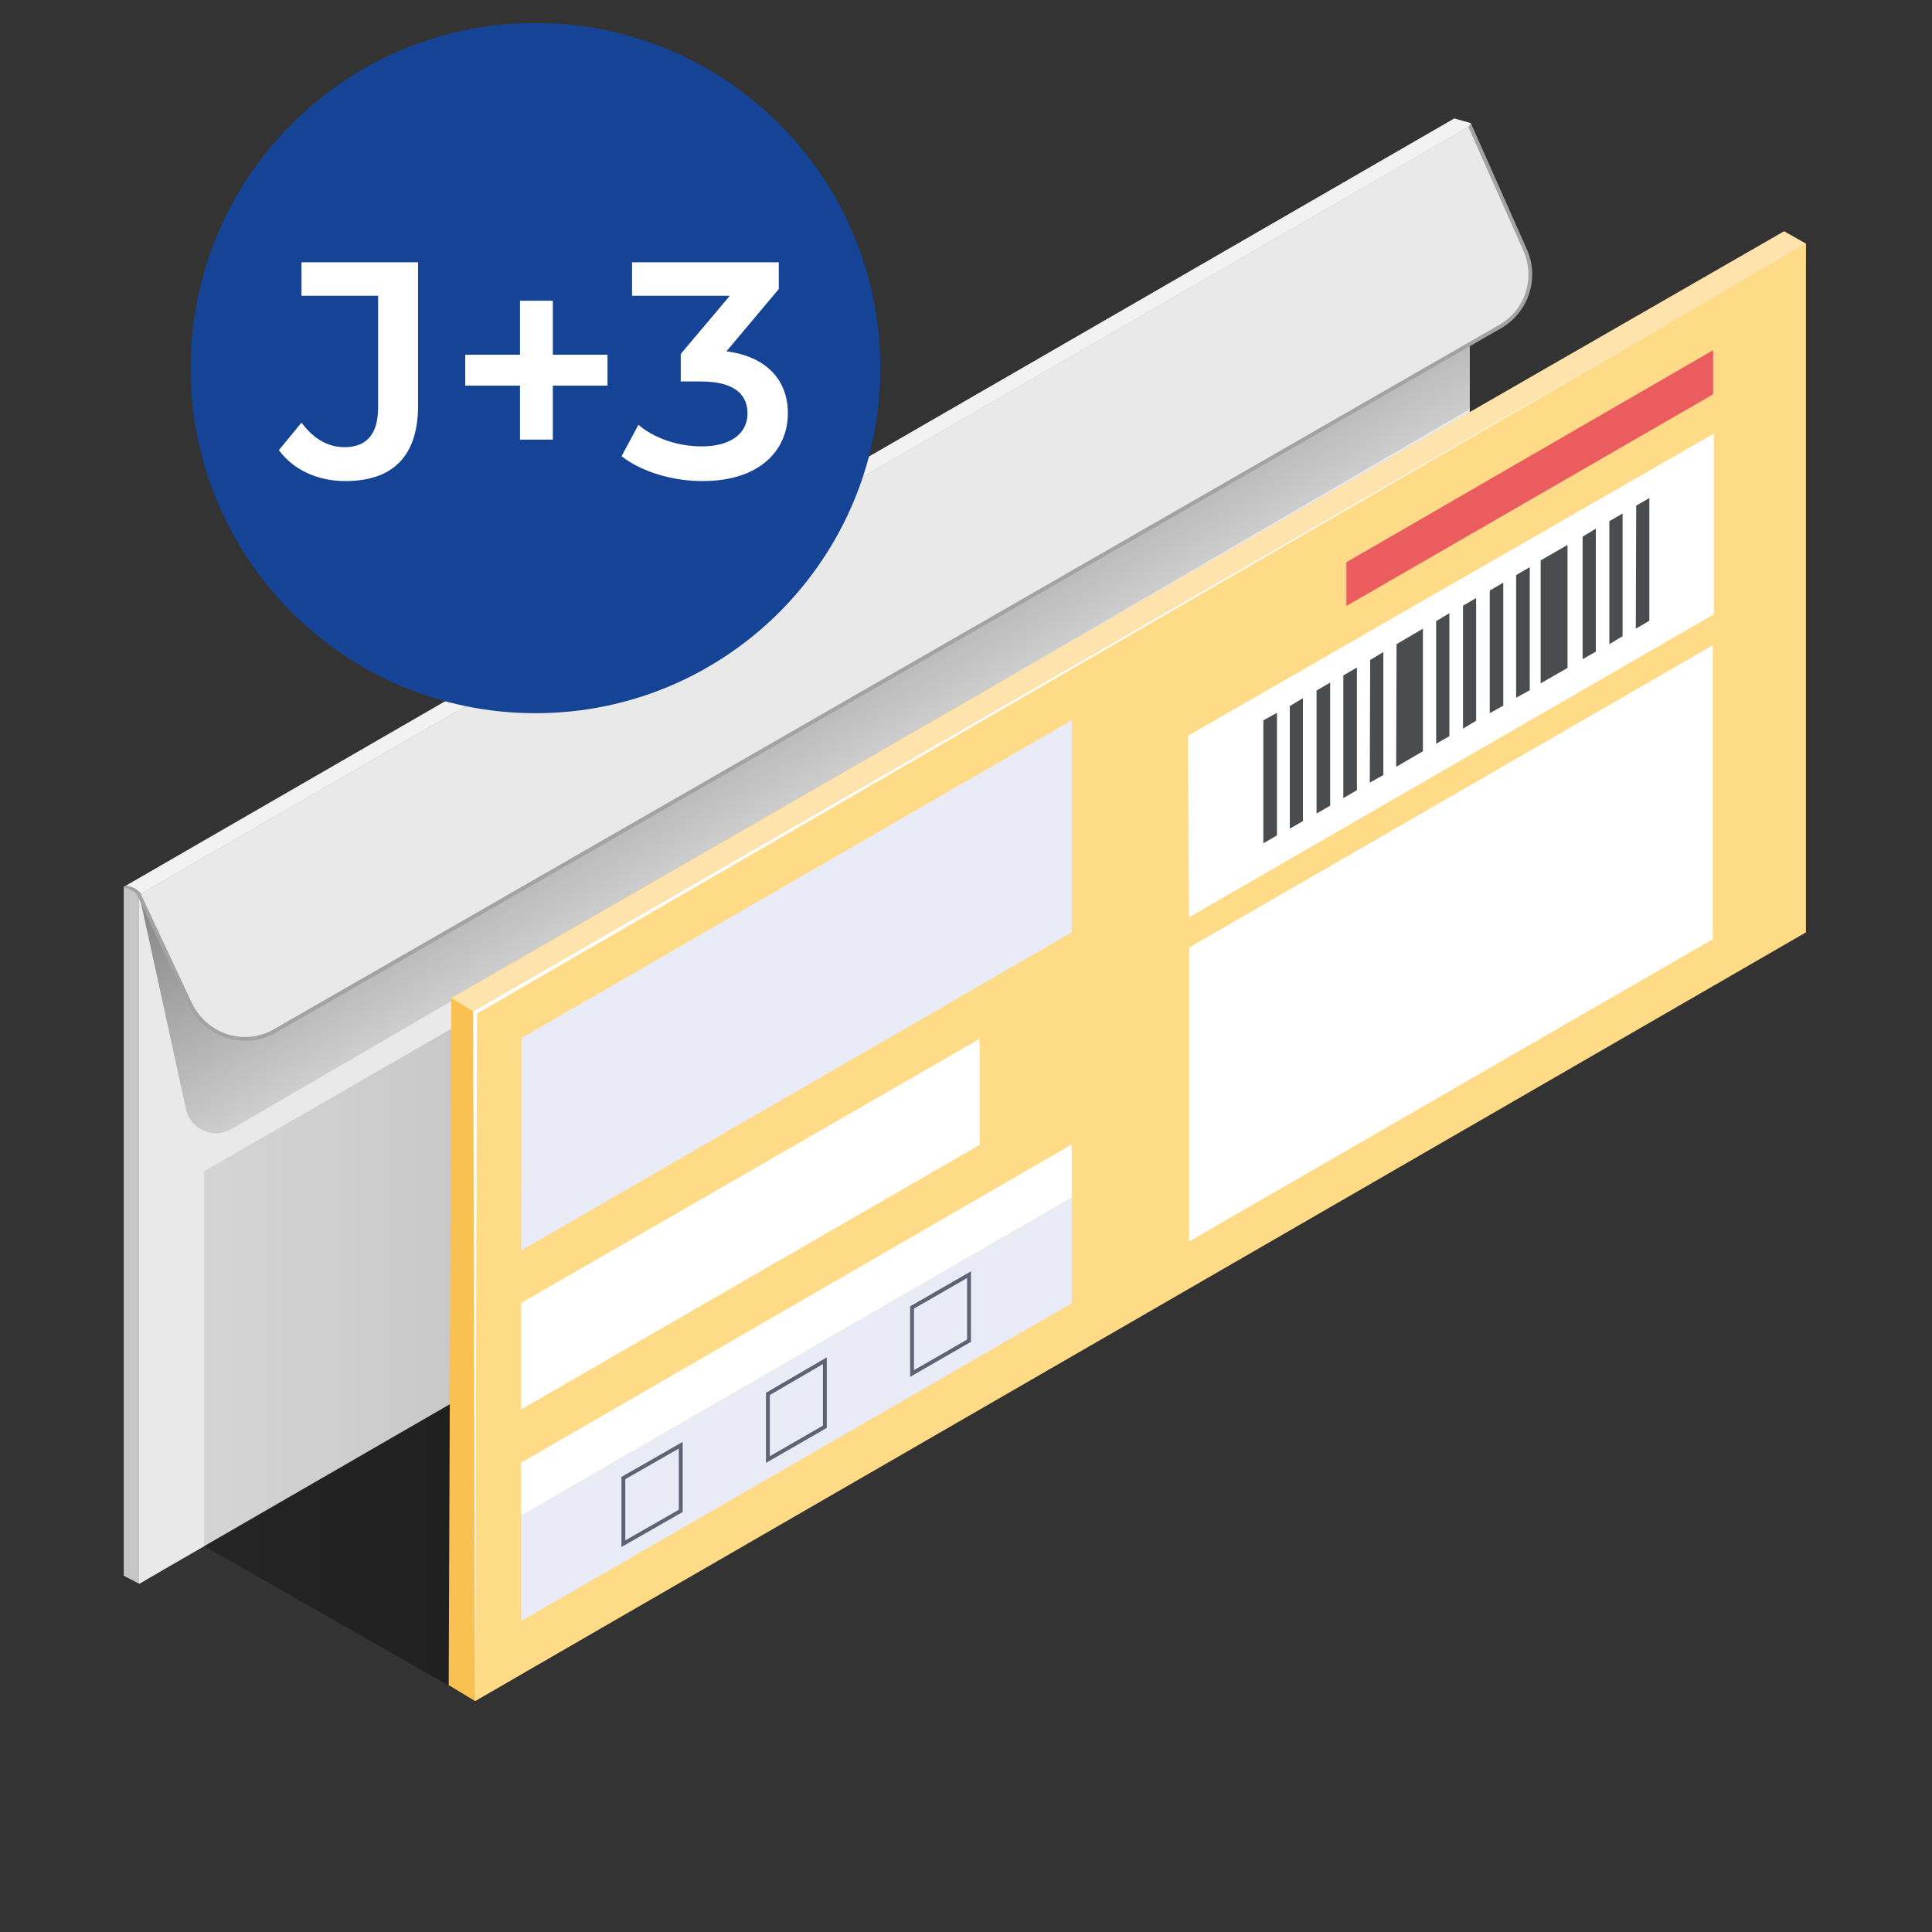 <?xml version="1.0" encoding="UTF-8"?>
<svg xmlns="http://www.w3.org/2000/svg" xmlns:xlink="http://www.w3.org/1999/xlink" width="20px" height="20px" viewBox="0 0 20 20" version="1.1">
<rect x="0" y="0" width="20" height="20" fill="#333333" stroke="none"/>
<defs>
<filter id="alpha" filterUnits="objectBoundingBox" x="0%" y="0%" width="100%" height="100%">
  <feColorMatrix type="matrix" in="SourceGraphic" values="0 0 0 0 1 0 0 0 0 1 0 0 0 0 1 0 0 0 1 0"/>
</filter>
<mask id="mask0">
  <g filter="url(#alpha)">
<rect x="0" y="0" width="20" height="20" style="fill:rgb(0%,0%,0%);fill-opacity:0.439;stroke:none;"/>
  </g>
</mask>
<linearGradient id="linear0" gradientUnits="userSpaceOnUse" x1="232.82" y1="192.351" x2="200.55" y2="136.461" gradientTransform="matrix(0.04,0,0,0.04,0,0)">
<stop offset="0" style="stop-color:rgb(67.059%,67.059%,67.059%);stop-opacity:1;"/>
<stop offset="1" style="stop-color:rgb(0%,0%,0%);stop-opacity:1;"/>
</linearGradient>
<clipPath id="clip1">
  <rect x="0" y="0" width="20" height="20"/>
</clipPath>
<g id="surface5" clip-path="url(#clip1)">
<path style=" stroke:none;fill-rule:nonzero;fill:url(#linear0);" d="M 1.441 9.262 L 1.926 11.484 C 1.973 11.691 2.207 11.797 2.395 11.688 L 15.215 4.234 L 15.215 1.305 Z M 1.441 9.262 "/>
</g>
<mask id="mask1">
  <g filter="url(#alpha)">
<rect x="0" y="0" width="20" height="20" style="fill:rgb(0%,0%,0%);fill-opacity:0.439;stroke:none;"/>
  </g>
</mask>
<linearGradient id="linear1" gradientUnits="userSpaceOnUse" x1="52.83" y1="281.049" x2="297.61" y2="281.049" gradientTransform="matrix(0.04,0,0,0.04,0,0)">
<stop offset="0" style="stop-color:rgb(0%,0%,0%);stop-opacity:0.2;"/>
<stop offset="0.67" style="stop-color:rgb(0%,0%,0%);stop-opacity:0.502;"/>
</linearGradient>
<clipPath id="clip2">
  <rect x="0" y="0" width="20" height="20"/>
</clipPath>
<g id="surface8" clip-path="url(#clip2)">
<path style=" stroke:none;fill-rule:nonzero;fill:url(#linear1);" d="M 2.113 16.008 L 2.113 12.125 L 11.906 6.477 L 11.906 10.363 Z M 2.113 16.008 "/>
</g>
<linearGradient id="linear2" gradientUnits="userSpaceOnUse" x1="-7.47" y1="360.9" x2="319.77" y2="360.9" gradientTransform="matrix(0.04,0,0,0.04,0,0)">
<stop offset="0" style="stop-color:rgb(0%,0%,0%);stop-opacity:0.2;"/>
<stop offset="0.67" style="stop-color:rgb(0%,0%,0%);stop-opacity:0.502;"/>
</linearGradient>
</defs>
<g id="surface1">
<path style=" stroke:none;fill-rule:nonzero;fill:rgb(78.039%,77.647%,77.647%);fill-opacity:1;" d="M 1.281 9.18 L 15.055 1.227 L 15.223 1.273 L 15.055 8.355 L 1.441 16.395 L 1.281 16.312 Z M 1.281 9.18 "/>
<path style=" stroke:none;fill-rule:nonzero;fill:rgb(91.373%,91.373%,91.373%);fill-opacity:1;" d="M 1.441 9.262 L 15.215 1.305 L 15.215 8.438 L 1.441 16.395 Z M 1.441 9.262 "/>
<use xlink:href="#surface5" mask="url(#mask0)"/>
<path style=" stroke:none;fill-rule:nonzero;fill:rgb(91.373%,91.373%,91.373%);fill-opacity:1;" d="M 1.441 9.262 L 1.973 10.395 C 2.129 10.727 2.531 10.852 2.852 10.672 L 15.527 3.383 C 15.805 3.223 15.918 2.879 15.789 2.586 L 15.215 1.305 Z M 1.441 9.262 "/>
<path style=" stroke:none;fill-rule:nonzero;fill:rgb(63.922%,63.922%,63.529%);fill-opacity:1;" d="M 15.227 1.277 L 15.805 2.578 C 15.941 2.879 15.824 3.234 15.539 3.398 L 2.859 10.688 C 2.762 10.746 2.652 10.773 2.539 10.773 C 2.473 10.773 2.406 10.762 2.344 10.742 C 2.172 10.691 2.031 10.566 1.953 10.402 L 1.414 9.254 C 1.414 9.254 1.406 9.242 1.383 9.227 C 1.359 9.211 1.281 9.184 1.281 9.184 L 1.309 9.168 C 1.309 9.168 1.359 9.176 1.414 9.207 C 1.465 9.238 1.465 9.27 1.465 9.27 L 1.988 10.387 C 2.062 10.539 2.195 10.656 2.355 10.707 C 2.52 10.758 2.695 10.738 2.84 10.652 L 15.52 3.363 C 15.789 3.211 15.895 2.879 15.77 2.594 L 15.199 1.312 Z M 15.227 1.277 "/>
<path style=" stroke:none;fill-rule:nonzero;fill:rgb(94.902%,94.902%,94.902%);fill-opacity:1;" d="M 1.309 9.168 C 1.309 9.168 1.355 9.172 1.395 9.195 C 1.438 9.223 1.461 9.25 1.461 9.25 L 15.203 1.312 L 15.227 1.277 L 15.055 1.227 Z M 1.309 9.168 "/>
<use xlink:href="#surface8" mask="url(#mask1)"/>
<path style=" stroke:none;fill-rule:nonzero;fill:url(#linear2);" d="M 2.113 16.004 L 4.754 17.512 L 12.789 12.879 L 10.164 11.359 Z M 2.113 16.004 "/>
<path style=" stroke:none;fill-rule:nonzero;fill:rgb(97.255%,75.686%,31.765%);fill-opacity:1;" d="M 4.672 10.332 L 18.469 2.395 L 18.695 2.523 L 18.527 9.699 L 4.918 17.609 L 4.645 17.445 Z M 4.672 10.332 "/>
<path style=" stroke:none;fill-rule:nonzero;fill:rgb(100%,85.882%,53.333%);fill-opacity:1;" d="M 4.918 10.48 L 18.695 2.523 L 18.695 9.652 L 4.918 17.609 Z M 4.918 10.48 "/>
<path style=" stroke:none;fill-rule:nonzero;fill:rgb(91.373%,92.157%,96.863%);fill-opacity:1;" d="M 5.398 10.746 L 11.094 7.457 L 11.094 9.652 L 5.395 12.945 Z M 5.398 10.746 "/>
<path style=" stroke:none;fill-rule:nonzero;fill:rgb(91.373%,92.157%,96.863%);fill-opacity:1;" d="M 5.395 15.688 L 11.094 12.395 L 11.094 13.492 L 5.395 16.781 Z M 5.395 15.688 "/>
<path style=" stroke:none;fill-rule:nonzero;fill:rgb(100%,100%,100%);fill-opacity:1;" d="M 5.395 15.141 L 11.094 11.848 L 11.094 12.395 L 5.395 15.688 Z M 5.395 15.141 "/>
<path style=" stroke:none;fill-rule:nonzero;fill:rgb(100%,100%,100%);fill-opacity:1;" d="M 5.395 13.488 L 10.141 10.754 L 10.141 11.852 L 5.395 14.59 Z M 5.395 13.488 "/>
<path style=" stroke:none;fill-rule:nonzero;fill:rgb(100%,100%,100%);fill-opacity:1;" d="M 12.309 12.852 L 17.73 9.723 L 17.73 6.68 L 12.309 9.809 Z M 12.309 12.852 "/>
<path style=" stroke:none;fill-rule:nonzero;fill:rgb(100%,100%,100%);fill-opacity:1;" d="M 12.309 9.496 L 17.742 6.359 L 17.742 4.488 L 12.297 7.617 Z M 12.309 9.496 "/>
<path style=" stroke:none;fill-rule:nonzero;fill:rgb(92.157%,36.078%,36.863%);fill-opacity:1;" d="M 17.734 3.625 L 13.938 5.82 L 13.938 6.273 L 17.734 4.082 Z M 17.734 3.625 "/>
<path style=" stroke:none;fill-rule:nonzero;fill:rgb(28.627%,30.196%,31.373%);fill-opacity:1;" d="M 14.73 6.508 L 14.457 6.668 L 14.453 7.938 L 14.73 7.777 Z M 14.73 6.508 "/>
<path style=" stroke:none;fill-rule:nonzero;fill:rgb(28.627%,30.196%,31.373%);fill-opacity:1;" d="M 16.227 5.641 L 15.949 5.801 L 15.949 7.074 L 16.227 6.914 Z M 16.227 5.641 "/>
<path style=" stroke:none;fill-rule:nonzero;fill:rgb(28.627%,30.196%,31.373%);fill-opacity:1;" d="M 14.32 6.75 L 14.184 6.832 L 14.18 8.102 L 14.32 8.023 Z M 14.32 6.75 "/>
<path style=" stroke:none;fill-rule:nonzero;fill:rgb(28.627%,30.196%,31.373%);fill-opacity:1;" d="M 14.047 6.91 L 13.906 6.992 L 13.906 8.262 L 14.047 8.18 Z M 14.047 6.91 "/>
<path style=" stroke:none;fill-rule:nonzero;fill:rgb(28.627%,30.196%,31.373%);fill-opacity:1;" d="M 13.77 7.066 L 13.629 7.148 L 13.629 8.422 L 13.77 8.34 Z M 13.77 7.066 "/>
<path style=" stroke:none;fill-rule:nonzero;fill:rgb(28.627%,30.196%,31.373%);fill-opacity:1;" d="M 13.488 7.227 L 13.352 7.309 L 13.352 8.578 L 13.488 8.5 Z M 13.488 7.227 "/>
<path style=" stroke:none;fill-rule:nonzero;fill:rgb(28.627%,30.196%,31.373%);fill-opacity:1;" d="M 15.836 5.871 L 15.695 5.953 L 15.695 7.223 L 15.836 7.145 Z M 15.836 5.871 "/>
<path style=" stroke:none;fill-rule:nonzero;fill:rgb(28.627%,30.196%,31.373%);fill-opacity:1;" d="M 15.562 6.031 L 15.422 6.113 L 15.422 7.383 L 15.562 7.305 Z M 15.562 6.031 "/>
<path style=" stroke:none;fill-rule:nonzero;fill:rgb(28.627%,30.196%,31.373%);fill-opacity:1;" d="M 15.281 6.191 L 15.145 6.27 L 15.145 7.543 L 15.281 7.461 Z M 15.281 6.191 "/>
<path style=" stroke:none;fill-rule:nonzero;fill:rgb(28.627%,30.196%,31.373%);fill-opacity:1;" d="M 17.074 5.156 L 16.938 5.234 L 16.934 6.508 L 17.074 6.426 Z M 17.074 5.156 "/>
<path style=" stroke:none;fill-rule:nonzero;fill:rgb(28.627%,30.196%,31.373%);fill-opacity:1;" d="M 16.797 5.316 L 16.66 5.395 L 16.66 6.668 L 16.797 6.586 Z M 16.797 5.316 "/>
<path style=" stroke:none;fill-rule:nonzero;fill:rgb(28.627%,30.196%,31.373%);fill-opacity:1;" d="M 16.52 5.473 L 16.383 5.555 L 16.383 6.824 L 16.52 6.746 Z M 16.52 5.473 "/>
<path style=" stroke:none;fill-rule:nonzero;fill:rgb(28.627%,30.196%,31.373%);fill-opacity:1;" d="M 15.004 6.348 L 14.867 6.43 L 14.867 7.699 L 15.004 7.621 Z M 15.004 6.348 "/>
<path style=" stroke:none;fill-rule:nonzero;fill:rgb(28.627%,30.196%,31.373%);fill-opacity:1;" d="M 13.219 7.379 L 13.078 7.457 L 13.078 8.73 L 13.219 8.648 Z M 13.219 7.379 "/>
<path style=" stroke:none;fill-rule:nonzero;fill:rgb(100%,100%,100%);fill-opacity:1;" d="M 4.918 17.609 L 4.898 10.469 L 4.91 10.461 L 18.695 2.523 L 4.938 10.492 Z M 4.918 17.609 "/>
<path style=" stroke:none;fill-rule:nonzero;fill:rgb(100%,89.02%,67.451%);fill-opacity:1;" d="M 4.898 10.469 L 4.672 10.332 L 18.469 2.395 L 18.695 2.523 Z M 4.898 10.469 "/>
<path style="fill:none;stroke-width:1;stroke-linecap:butt;stroke-linejoin:miter;stroke:rgb(37.255%,38.039%,45.882%);stroke-opacity:1;stroke-miterlimit:10;" d="M 161.328 382.52 L 161.328 399.512 L 176.172 391.016 L 176.172 374.023 Z M 161.328 382.52 " transform="matrix(0.04,0,0,0.04,0,0)"/>
<path style="fill:none;stroke-width:1;stroke-linecap:butt;stroke-linejoin:miter;stroke:rgb(37.255%,38.039%,45.882%);stroke-opacity:1;stroke-miterlimit:10;" d="M 198.73 360.742 L 198.73 377.734 L 213.477 369.238 L 213.477 352.148 Z M 198.73 360.742 " transform="matrix(0.04,0,0,0.04,0,0)"/>
<path style="fill:none;stroke-width:1;stroke-linecap:butt;stroke-linejoin:miter;stroke:rgb(37.255%,38.039%,45.882%);stroke-opacity:1;stroke-miterlimit:10;" d="M 236.035 338.379 L 236.035 355.469 L 250.781 346.973 L 250.781 329.883 Z M 236.035 338.379 " transform="matrix(0.04,0,0,0.04,0,0)"/>
<path style=" stroke:none;fill-rule:nonzero;fill:rgb(8.235%,26.667%,58.824%);fill-opacity:1;" d="M 5.543 7.383 C 7.516 7.383 9.113 5.785 9.113 3.812 C 9.113 1.84 7.516 0.238 5.543 0.238 C 3.57 0.238 1.973 1.84 1.973 3.812 C 1.973 5.785 3.57 7.383 5.543 7.383 Z M 5.543 7.383 "/>
<path style=" stroke:none;fill-rule:nonzero;fill:rgb(100%,100%,100%);fill-opacity:1;" d="M 2.887 4.66 L 3.121 4.375 C 3.242 4.539 3.391 4.629 3.566 4.629 C 3.797 4.629 3.914 4.492 3.914 4.219 L 3.914 3.062 L 3.121 3.062 L 3.121 2.715 L 4.328 2.715 L 4.328 4.195 C 4.328 4.723 4.066 4.98 3.574 4.98 C 3.293 4.98 3.039 4.867 2.887 4.66 Z M 2.887 4.66 "/>
<path style=" stroke:none;fill-rule:nonzero;fill:rgb(100%,100%,100%);fill-opacity:1;" d="M 6.289 3.992 L 5.723 3.992 L 5.723 4.551 L 5.383 4.551 L 5.383 3.992 L 4.816 3.992 L 4.816 3.672 L 5.383 3.672 L 5.383 3.113 L 5.723 3.113 L 5.723 3.672 L 6.289 3.672 Z M 6.289 3.992 "/>
<path style=" stroke:none;fill-rule:nonzero;fill:rgb(100%,100%,100%);fill-opacity:1;" d="M 8.156 4.277 C 8.156 4.656 7.871 4.98 7.273 4.98 C 6.957 4.98 6.641 4.883 6.434 4.723 L 6.609 4.398 C 6.77 4.535 7.012 4.621 7.266 4.621 C 7.562 4.621 7.738 4.488 7.738 4.281 C 7.738 4.074 7.59 3.949 7.254 3.949 L 7.047 3.949 L 7.047 3.664 L 7.555 3.062 L 6.543 3.062 L 6.543 2.715 L 8.062 2.715 L 8.062 2.992 L 7.52 3.637 C 7.941 3.691 8.156 3.941 8.156 4.277 Z M 8.156 4.277 "/>
</g>
</svg>
